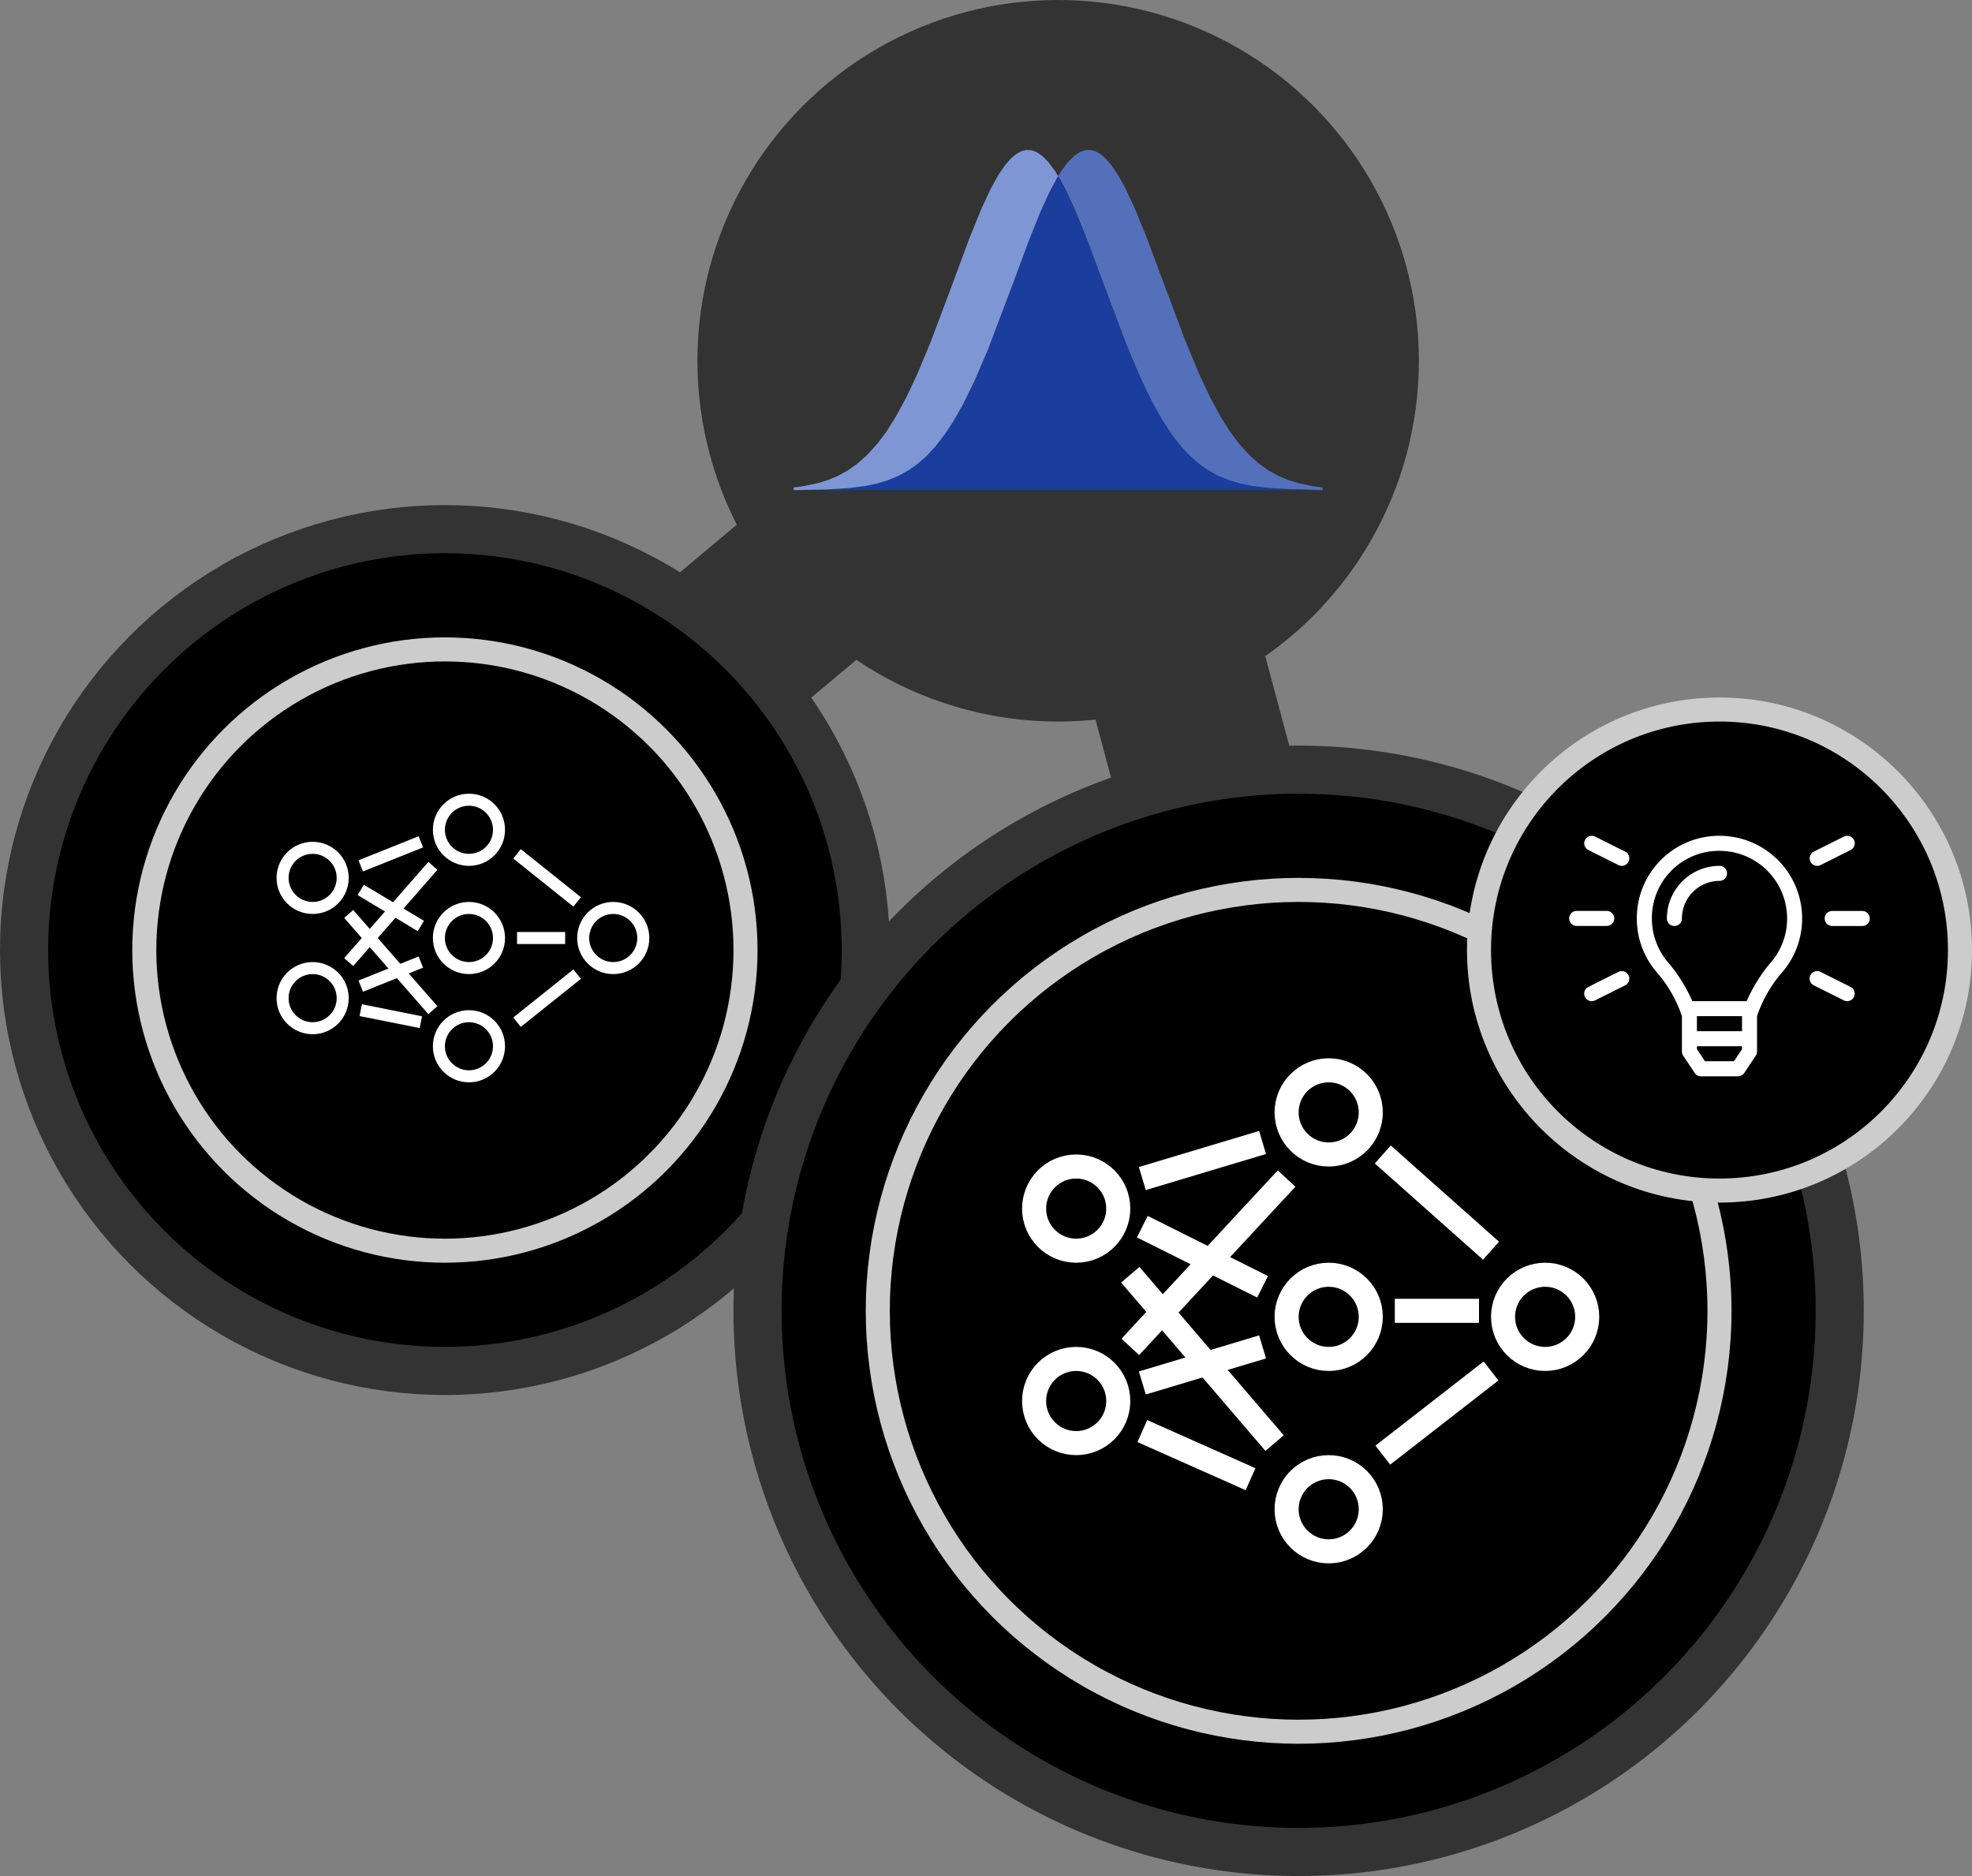<svg xmlns="http://www.w3.org/2000/svg" width="164" height="156" viewBox="0 0 164 156">
  <rect x="0" y="0" width="164" height="156" fill="#808080" stroke="none"/>
  <g id="Figure_3" data-name="Figure/3" transform="translate(2)">
    <circle id="Oval" cx="35" cy="35" r="35" transform="translate(0 44)" stroke="#333" stroke-width="4"/>
    <circle id="Oval-2" data-name="Oval" cx="25" cy="25" r="25" transform="translate(10 54)" stroke="#ccc" stroke-width="2"/>
    <circle id="Oval-3" data-name="Oval" cx="45" cy="45" r="45" transform="translate(61 64)" stroke="#333" stroke-width="4"/>
    <circle id="Oval-4" data-name="Oval" cx="35" cy="35" r="35" transform="translate(71 74)" stroke="#ccc" stroke-width="2"/>
    <circle id="Oval-5" data-name="Oval" cx="20" cy="20" r="20" transform="translate(121 59)" stroke="#ccc" stroke-width="2"/>
    <rect id="Rectangle" width="15" height="30" transform="translate(77.17 28.613) rotate(50)" fill="#333"/>
    <rect id="Rectangle-2" data-name="Rectangle" width="15" height="30" transform="matrix(0.966, -0.259, 0.259, 0.966, 83.373, 38.452)" fill="#333"/>
    <circle id="Oval-6" data-name="Oval" cx="30" cy="30" r="30" transform="translate(56)" fill="#333"/>
    <path id="Path_17" data-name="Path 17" d="M0-15a4.383,4.383,0,0,0-4.375,4.375A.625.625,0,0,0-3.75-10a.625.625,0,0,0,.625-.625A3.13,3.13,0,0,1,0-13.75a.625.625,0,0,0,.625-.625A.625.625,0,0,0,0-15Zm0-2.5a6.847,6.847,0,0,0-6.875,6.884A6.82,6.82,0,0,0-5.173-6.1,10.614,10.614,0,0,1-3.125-2.5l0,2.937a.62.62,0,0,0,.105.345l.957,1.439a.623.623,0,0,0,.52.279H1.54a.623.623,0,0,0,.52-.279L3.018.781A.631.631,0,0,0,3.123.436l0-2.936A10.61,10.61,0,0,1,5.173-6.1a6.844,6.844,0,0,0,1.7-4.523A6.874,6.874,0,0,0,0-17.5S0-17.5,0-17.5ZM1.873.246l-.668,1H-1.206l-.666-1V0H1.874Zm0-1.5h-3.75l0-1.25H1.875Zm2.36-5.676A13.3,13.3,0,0,0,2.259-3.751H-2.257A13.323,13.323,0,0,0-4.234-6.926a5.582,5.582,0,0,1-1.388-3.691s0-.006,0-.008A5.58,5.58,0,0,1,0-16.25a5.631,5.631,0,0,1,5.625,5.625,5.6,5.6,0,0,1-1.391,3.7Zm-12.985-3.7a.625.625,0,0,0-.625-.625h-2.5a.625.625,0,0,0-.625.625.625.625,0,0,0,.625.625h2.5A.625.625,0,0,0-8.75-10.625ZM8.125-15a.631.631,0,0,0,.28-.066l2.5-1.25a.625.625,0,0,0,.346-.559.625.625,0,0,0-.625-.625.628.628,0,0,0-.28.066l-2.5,1.25a.625.625,0,0,0-.346.559A.625.625,0,0,0,8.124-15Zm3.75,3.75h-2.5a.625.625,0,0,0-.625.625A.625.625,0,0,0,9.375-10h2.5a.625.625,0,0,0,.625-.625A.625.625,0,0,0,11.875-11.25Zm-19.72-4.934-2.5-1.25a.622.622,0,0,0-.279-.066.625.625,0,0,0-.625.625.623.623,0,0,0,.345.559l2.5,1.25a.631.631,0,0,0,.28.066h0a.625.625,0,0,0,.625-.625A.624.624,0,0,0-7.845-16.184ZM10.9-4.934,8.4-6.184a.622.622,0,0,0-.279-.066.626.626,0,0,0-.625.625.623.623,0,0,0,.345.559l2.5,1.25a.623.623,0,0,0,.279.066.626.626,0,0,0,.625-.625A.623.623,0,0,0,10.9-4.934ZM-8.125-6.25a.631.631,0,0,0-.28.066l-2.5,1.25a.625.625,0,0,0-.346.56.626.626,0,0,0,.625.625.628.628,0,0,0,.28-.066l2.5-1.25a.625.625,0,0,0,.347-.56.625.625,0,0,0-.625-.625Z" transform="translate(141 87)" fill="#fff"/>
    <g id="network_2" data-name="network 2" transform="translate(-213 38)">
      <g id="Ellipse_1" data-name="Ellipse 1" transform="translate(317 67)" fill="none" stroke="#fff" stroke-width="2">
        <circle cx="4.5" cy="4.5" r="4.5" stroke="none"/>
        <circle cx="4.5" cy="4.5" r="3.5" fill="none"/>
      </g>
      <g id="Ellipse_2" data-name="Ellipse 2" transform="translate(317 50)" fill="none" stroke="#fff" stroke-width="2">
        <circle cx="4.5" cy="4.5" r="4.5" stroke="none"/>
        <circle cx="4.5" cy="4.5" r="3.5" fill="none"/>
      </g>
      <g id="Ellipse_3" data-name="Ellipse 3" transform="translate(317 83)" fill="none" stroke="#fff" stroke-width="2">
        <circle cx="4.5" cy="4.5" r="4.5" stroke="none"/>
        <circle cx="4.5" cy="4.5" r="3.5" fill="none"/>
      </g>
      <g id="Ellipse_4" data-name="Ellipse 4" transform="translate(296 58)" fill="none" stroke="#fff" stroke-width="2">
        <circle cx="4.5" cy="4.5" r="4.5" stroke="none"/>
        <circle cx="4.5" cy="4.5" r="3.5" fill="none"/>
      </g>
      <g id="Ellipse_5" data-name="Ellipse 5" transform="translate(296 74)" fill="none" stroke="#fff" stroke-width="2">
        <circle cx="4.5" cy="4.5" r="4.5" stroke="none"/>
        <circle cx="4.5" cy="4.5" r="3.5" fill="none"/>
      </g>
      <g id="Ellipse_6" data-name="Ellipse 6" transform="translate(335 67)" fill="none" stroke="#fff" stroke-width="2">
        <circle cx="4.5" cy="4.5" r="4.5" stroke="none"/>
        <circle cx="4.5" cy="4.5" r="3.5" fill="none"/>
      </g>
      <line id="Line_7" data-name="Line 7" y1="3" x2="10" transform="translate(306 57)" fill="none" stroke="#fff" stroke-width="2"/>
      <line id="Line_8" data-name="Line 8" y1="3" x2="10" transform="translate(306 74)" fill="none" stroke="#fff" stroke-width="2"/>
      <line id="Line_9" data-name="Line 9" x2="10" y2="5" transform="translate(306 64)" fill="none" stroke="#fff" stroke-width="2"/>
      <line id="Line_10" data-name="Line 10" x2="9" y2="4" transform="translate(306 81)" fill="none" stroke="#fff" stroke-width="2"/>
      <line id="Line_11" data-name="Line 11" x2="12" y2="14" transform="translate(305 68)" fill="none" stroke="#fff" stroke-width="2"/>
      <line id="Line_12" data-name="Line 12" y1="14" x2="13" transform="translate(305 60)" fill="none" stroke="#fff" stroke-width="2"/>
      <line id="Line_13" data-name="Line 13" x2="9" y2="8" transform="translate(326 58)" fill="none" stroke="#fff" stroke-width="2"/>
      <line id="Line_14" data-name="Line 14" y1="7" x2="9" transform="translate(326 76)" fill="none" stroke="#fff" stroke-width="2"/>
      <line id="Line_15" data-name="Line 15" x2="7" transform="translate(327 71)" fill="none" stroke="#fff" stroke-width="2"/>
    </g>
    <g id="network_2-2" data-name="network 2" transform="translate(-273 18)">
      <g id="Ellipse_1-2" data-name="Ellipse 1" transform="translate(307 57)" fill="none" stroke="#fff" stroke-width="1">
        <circle cx="3" cy="3" r="3" stroke="none"/>
        <circle cx="3" cy="3" r="2.5" fill="none"/>
      </g>
      <g id="Ellipse_2-2" data-name="Ellipse 2" transform="translate(307 48)" fill="none" stroke="#fff" stroke-width="1">
        <circle cx="3" cy="3" r="3" stroke="none"/>
        <circle cx="3" cy="3" r="2.5" fill="none"/>
      </g>
      <g id="Ellipse_3-2" data-name="Ellipse 3" transform="translate(307 66)" fill="none" stroke="#fff" stroke-width="1">
        <circle cx="3" cy="3" r="3" stroke="none"/>
        <circle cx="3" cy="3" r="2.5" fill="none"/>
      </g>
      <g id="Ellipse_4-2" data-name="Ellipse 4" transform="translate(294 52)" fill="none" stroke="#fff" stroke-width="1">
        <circle cx="3" cy="3" r="3" stroke="none"/>
        <circle cx="3" cy="3" r="2.5" fill="none"/>
      </g>
      <g id="Ellipse_5-2" data-name="Ellipse 5" transform="translate(294 62)" fill="none" stroke="#fff" stroke-width="1">
        <circle cx="3" cy="3" r="3" stroke="none"/>
        <circle cx="3" cy="3" r="2.5" fill="none"/>
      </g>
      <g id="Ellipse_6-2" data-name="Ellipse 6" transform="translate(319 57)" fill="none" stroke="#fff" stroke-width="1">
        <circle cx="3" cy="3" r="3" stroke="none"/>
        <circle cx="3" cy="3" r="2.5" fill="none"/>
      </g>
      <line id="Line_7-2" data-name="Line 7" y1="2" x2="5" transform="translate(301 52)" fill="none" stroke="#fff" stroke-width="1"/>
      <line id="Line_8-2" data-name="Line 8" y1="2" x2="5" transform="translate(301 62)" fill="none" stroke="#fff" stroke-width="1"/>
      <line id="Line_9-2" data-name="Line 9" x2="5" y2="3" transform="translate(301 56)" fill="none" stroke="#fff" stroke-width="1"/>
      <line id="Line_10-2" data-name="Line 10" x2="5" y2="1" transform="translate(301 66)" fill="none" stroke="#fff" stroke-width="1"/>
      <line id="Line_11-2" data-name="Line 11" x2="7" y2="8" transform="translate(300 58)" fill="none" stroke="#fff" stroke-width="1"/>
      <line id="Line_12-2" data-name="Line 12" y1="8" x2="7" transform="translate(300 54)" fill="none" stroke="#fff" stroke-width="1"/>
      <line id="Line_13-2" data-name="Line 13" x2="5" y2="4" transform="translate(314 53)" fill="none" stroke="#fff" stroke-width="1"/>
      <line id="Line_14-2" data-name="Line 14" y1="4" x2="5" transform="translate(314 63)" fill="none" stroke="#fff" stroke-width="1"/>
      <line id="Line_15-2" data-name="Line 15" x2="4" transform="translate(314 60)" fill="none" stroke="#fff" stroke-width="1"/>
    </g>
    <g id="Logo:_Model_Validation_Toolkit" data-name="Logo: Model Validation Toolkit" transform="translate(63.998 12.471)">
      <path id="Path_18" data-name="Path 18" d="M350.056,2.271,350,2.187l.234-.395.043-.063.516-.692.043-.05.473-.475.043-.036.431-.287.043-.021.39-.142.043-.009L352.645,0l.043,0,.387.1.043.018.387.219.043.031.387.334.043.043.431.5.043.056.514.763.043.07.6,1.092.043.085.731,1.572.043.1.946,2.326.043.111,1.508,4.047.043.118,1.634,4.338.043.109,1.076,2.577.043.1.86,1.823.043.085.817,1.509.043.074.731,1.158.043.063.731.983.043.053.774.861.043.043.732.66.043.035.817.583.043.027.774.426.043.02.774.324.043.015.817.251.043.011,1.16.24.043.007.775.106v.218l-.473-.005h-.043l-2.151-.048h-.043l-1.807-.111-.043,0-1.291-.162-.043-.007-.99-.2-.043-.011-.86-.256-.043-.014-.86-.355-.043-.021-.774-.426-.043-.027-.688-.483-.043-.033-.731-.637-.043-.042-.731-.783-.043-.051-.688-.886-.043-.06-.688-1.04-.043-.07-.774-1.36-.043-.081-.9-1.837-.043-.094-1.076-2.506-.043-.106-2.151-5.69-.043-.118-1.2-3.231-.043-.111-.9-2.238-.043-.1-.686-1.507-.043-.087-.559-1.055-.043-.075" transform="translate(-327.998)" fill="#5570bb"/>
      <path id="Path_19" data-name="Path 19" d="M44,60.96H0v-.014l3.57-.1h.043l1.936-.189.043-.006,1.118-.208.043-.01L7.7,60.17l.043-.014.9-.364.043-.02.774-.421.043-.026.731-.509.043-.033.731-.637.043-.042.734-.782.043-.051.692-.886.043-.06.732-1.11.043-.07.688-1.209.043-.08L14.8,52.4l.043-.091.9-2.032.043-.1.9-2.248.043-.111,1.592-4.275.043-.118,1.506-4,.043-.109.989-2.344.043-.094.688-1.391.043-.079.3-.529h.043l.559,1.019.043.085.646,1.372.043.1.861,2.081.043.11L25.595,43.3l.043.118,1.807,4.834.043.11,1.162,2.808.043.1.947,2,.043.085.9,1.642.043.072.817,1.251.043.06.688.886.043.051.731.783.043.042.731.637.043.033.688.482.043.027.774.426.043.021.86.355.043.014.86.256.043.011.989.2.043.007,1.291.163.043,0,1.807.111h.043l2.151.048h.043l.473.005" transform="translate(0 -32.678)" fill="#1a3d9e"/>
      <path id="Path_20" data-name="Path 20" d="M22.017,2.271l.054-.084-.234-.395-.043-.063-.516-.692-.043-.05L20.76.507,20.718.471,20.287.184,20.245.162,19.857.026,19.814.017,19.428,0l-.043,0L19,.106l-.043.018-.388.219-.043.031-.387.334-.043.043-.431.5-.043.056-.519.763-.041.068-.6,1.092-.043.085-.731,1.572-.043.1L14.7,7.31l-.043.111-1.5,4.048-.043.118-1.634,4.338-.043.109-1.076,2.577-.043.1-.86,1.823-.043.085-.817,1.509-.043.074-.731,1.158-.043.063-.731.983L7,24.455l-.774.861-.043.043-.732.659-.043.035-.817.583-.043.027-.774.426-.043.02-.774.324-.043.015-.817.251-.043.011-1.162.241-.043.007-.774.107v.218l.473-.005H.586l2.151-.048H2.78l1.807-.111.043,0,1.291-.162.043-.007.989-.2L7,27.734l.86-.256.043-.014.86-.355.043-.021.774-.426.043-.027.688-.483.043-.033.731-.637.043-.042.731-.783L11.9,24.6l.688-.886.043-.06.688-1.04.043-.07.774-1.36.043-.081.9-1.837.043-.094L16.2,16.672l.043-.106,2.151-5.69.043-.118,1.2-3.231.043-.111.9-2.236.043-.1.692-1.509.043-.087.559-1.055.043-.075" transform="translate(-0.066)" fill="#7f96d4"/>
    </g>
  </g>
</svg>
